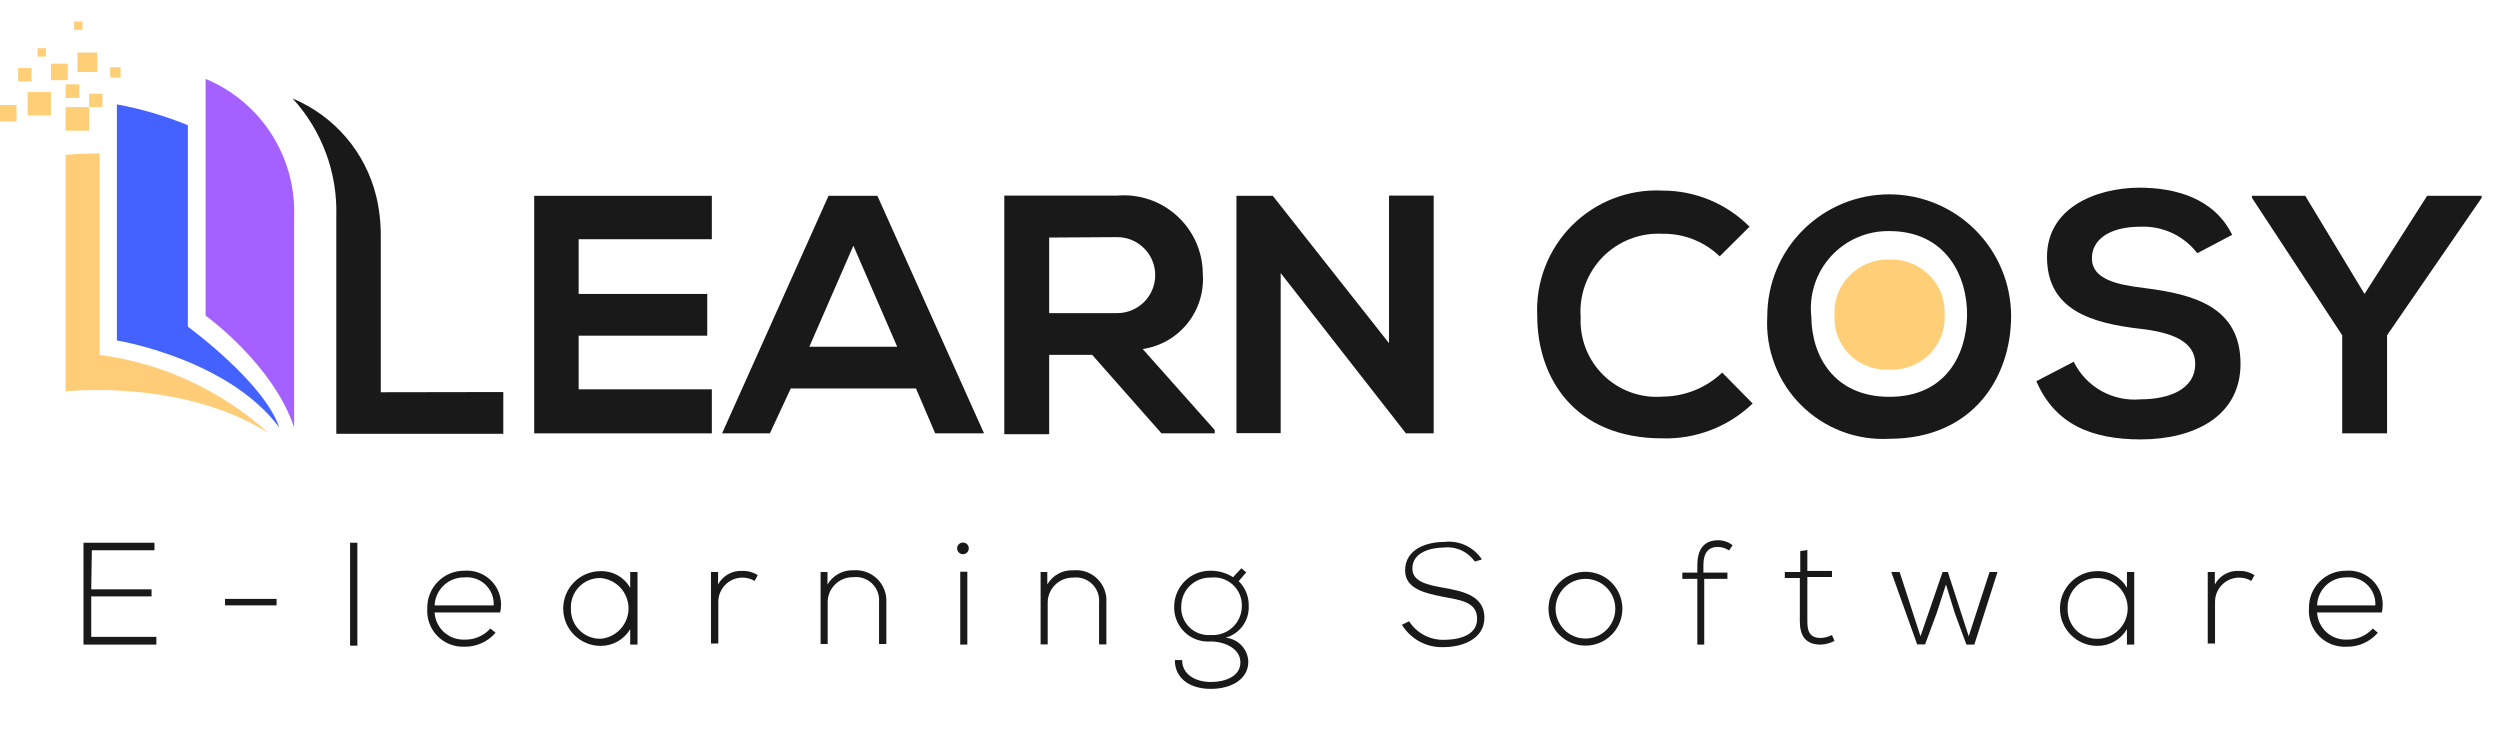 <svg width="136" height="40" viewBox="0 0 136 40" fill="none" xmlns="http://www.w3.org/2000/svg">
<path d="M4.963 32.058H8.245V32.444H4.963V34.647H8.506V35.067H4.542V29.525H8.403V29.934H4.997L4.963 32.058Z" fill="#191919"/>
<path d="M12.242 32.58H15.047V32.932H12.242V32.58Z" fill="#191919"/>
<path d="M19.441 29.525V35.124H19.044V29.525H19.441Z" fill="#191919"/>
<path d="M23.245 33.091C23.239 32.824 23.287 32.558 23.385 32.31C23.484 32.061 23.631 31.835 23.819 31.645C24.006 31.454 24.23 31.303 24.477 31.2C24.723 31.098 24.988 31.046 25.256 31.047C25.547 31.023 25.839 31.069 26.11 31.179C26.38 31.29 26.62 31.464 26.811 31.685C27.001 31.907 27.137 32.17 27.206 32.454C27.275 32.738 27.276 33.034 27.209 33.319H23.643C23.666 33.726 23.848 34.108 24.149 34.384C24.45 34.66 24.847 34.807 25.256 34.795C25.522 34.804 25.787 34.755 26.032 34.651C26.277 34.547 26.497 34.391 26.675 34.193L26.959 34.42C26.749 34.665 26.487 34.86 26.193 34.992C25.898 35.123 25.578 35.188 25.256 35.181C24.982 35.191 24.709 35.144 24.455 35.041C24.201 34.939 23.972 34.784 23.782 34.587C23.592 34.389 23.446 34.154 23.354 33.896C23.261 33.639 23.224 33.364 23.245 33.091ZM26.857 32.932C26.868 32.723 26.833 32.513 26.755 32.318C26.678 32.123 26.559 31.947 26.406 31.803C26.254 31.658 26.073 31.548 25.874 31.481C25.675 31.413 25.464 31.389 25.256 31.411C24.841 31.404 24.441 31.56 24.14 31.844C23.839 32.128 23.661 32.519 23.643 32.932H26.857Z" fill="#191919"/>
<path d="M34.681 31.116V35.067H34.283V34.227C34.117 34.506 33.881 34.736 33.598 34.896C33.315 35.055 32.995 35.138 32.671 35.136C32.132 35.136 31.615 34.921 31.234 34.54C30.852 34.159 30.638 33.642 30.638 33.103C30.638 32.564 30.852 32.047 31.234 31.666C31.615 31.284 32.132 31.07 32.671 31.07C32.997 31.061 33.319 31.14 33.603 31.3C33.888 31.46 34.123 31.695 34.283 31.979V31.116H34.681ZM31.058 33.091C31.049 33.308 31.084 33.524 31.161 33.726C31.238 33.928 31.356 34.113 31.507 34.268C31.658 34.423 31.839 34.546 32.039 34.629C32.239 34.712 32.454 34.753 32.671 34.749C33.086 34.715 33.472 34.526 33.754 34.22C34.035 33.914 34.192 33.513 34.192 33.097C34.192 32.681 34.035 32.28 33.754 31.974C33.472 31.668 33.086 31.479 32.671 31.445C32.455 31.44 32.24 31.48 32.04 31.561C31.84 31.642 31.659 31.764 31.508 31.919C31.356 32.073 31.238 32.257 31.161 32.458C31.084 32.66 31.049 32.876 31.058 33.091Z" fill="#191919"/>
<path d="M39.064 31.115V31.796C39.19 31.56 39.381 31.365 39.615 31.234C39.848 31.103 40.114 31.042 40.382 31.058C40.678 31.048 40.971 31.128 41.222 31.285L41.052 31.603C40.849 31.483 40.617 31.42 40.382 31.422C40.034 31.425 39.702 31.565 39.458 31.811C39.213 32.058 39.076 32.392 39.076 32.739V35.01H38.678V31.115H39.064Z" fill="#191919"/>
<path d="M45.015 31.115V31.797C45.157 31.552 45.364 31.351 45.612 31.215C45.86 31.079 46.14 31.013 46.423 31.024C46.659 31.005 46.896 31.035 47.119 31.115C47.342 31.195 47.545 31.321 47.715 31.485C47.885 31.65 48.018 31.849 48.104 32.069C48.191 32.289 48.229 32.526 48.217 32.762V35.033H47.82V32.762C47.836 32.575 47.811 32.386 47.745 32.21C47.68 32.034 47.576 31.875 47.441 31.744C47.306 31.614 47.143 31.515 46.965 31.455C46.787 31.396 46.598 31.376 46.412 31.399C46.225 31.396 46.039 31.431 45.867 31.502C45.694 31.573 45.538 31.68 45.408 31.814C45.278 31.948 45.177 32.107 45.112 32.282C45.046 32.457 45.017 32.643 45.026 32.83V35.033H44.64V31.115H45.015Z" fill="#191919"/>
<path d="M52.703 29.832C52.703 29.916 52.669 29.997 52.61 30.056C52.55 30.116 52.469 30.15 52.385 30.15C52.3 30.15 52.22 30.116 52.16 30.056C52.1 29.997 52.067 29.916 52.067 29.832C52.067 29.747 52.1 29.666 52.16 29.607C52.22 29.547 52.3 29.514 52.385 29.514C52.469 29.514 52.55 29.547 52.61 29.607C52.669 29.666 52.703 29.747 52.703 29.832ZM52.237 31.104V35.067H52.623V31.104H52.237Z" fill="#191919"/>
<path d="M56.973 31.116V31.797C57.113 31.551 57.319 31.348 57.568 31.212C57.816 31.075 58.098 31.011 58.381 31.025C58.62 31.001 58.861 31.03 59.088 31.109C59.315 31.188 59.522 31.316 59.694 31.484C59.866 31.652 59.999 31.855 60.084 32.08C60.169 32.305 60.204 32.545 60.187 32.785V35.056H59.789V32.785C59.806 32.598 59.78 32.409 59.715 32.233C59.649 32.057 59.545 31.898 59.41 31.768C59.275 31.637 59.113 31.538 58.935 31.478C58.757 31.419 58.567 31.399 58.381 31.422C58.194 31.419 58.009 31.454 57.836 31.525C57.663 31.597 57.507 31.703 57.377 31.837C57.248 31.971 57.147 32.13 57.081 32.305C57.015 32.48 56.986 32.666 56.995 32.853V35.056H56.609V31.116H56.973Z" fill="#191919"/>
<path d="M67.534 30.911L67.795 31.138L67.386 31.615C67.565 31.793 67.706 32.005 67.8 32.24C67.894 32.474 67.939 32.725 67.931 32.978C67.945 33.364 67.828 33.743 67.599 34.054C67.37 34.366 67.043 34.591 66.67 34.693C67.001 34.72 67.31 34.869 67.538 35.11C67.767 35.35 67.898 35.667 67.908 35.999C67.908 36.941 67 37.475 65.864 37.475C64.729 37.475 63.911 36.907 63.911 35.908H64.308C64.308 36.714 65.069 37.1 65.864 37.1C66.659 37.1 67.477 36.794 67.477 36.033C67.477 35.272 66.602 34.897 65.864 34.897C65.6 34.917 65.335 34.88 65.086 34.789C64.837 34.698 64.611 34.554 64.423 34.368C64.234 34.181 64.088 33.957 63.994 33.709C63.9 33.462 63.86 33.197 63.877 32.932C63.895 32.42 64.113 31.936 64.485 31.583C64.856 31.231 65.352 31.038 65.864 31.047C66.294 31.047 66.716 31.169 67.079 31.399L67.534 30.911ZM64.263 32.932C64.244 33.148 64.272 33.365 64.346 33.569C64.42 33.772 64.537 33.957 64.689 34.11C64.842 34.264 65.026 34.382 65.229 34.457C65.432 34.532 65.648 34.562 65.864 34.545C66.084 34.561 66.304 34.531 66.511 34.456C66.719 34.382 66.908 34.265 67.067 34.113C67.227 33.962 67.352 33.778 67.436 33.575C67.521 33.371 67.561 33.153 67.556 32.932C67.558 32.718 67.514 32.505 67.427 32.309C67.34 32.113 67.212 31.938 67.052 31.795C66.891 31.652 66.703 31.545 66.498 31.48C66.293 31.416 66.077 31.396 65.864 31.422C65.66 31.416 65.456 31.45 65.265 31.523C65.074 31.596 64.899 31.705 64.751 31.846C64.602 31.986 64.482 32.154 64.399 32.34C64.315 32.527 64.269 32.728 64.263 32.932Z" fill="#191919"/>
<path d="M80.23 30.548C80.042 30.281 79.786 30.069 79.488 29.935C79.191 29.801 78.862 29.75 78.538 29.787C77.879 29.787 76.834 30.026 76.834 30.923C76.834 31.638 77.607 31.808 78.549 31.979C79.492 32.149 80.752 32.376 80.752 33.591C80.752 34.806 79.492 35.204 78.538 35.204C78.085 35.223 77.636 35.12 77.236 34.907C76.837 34.693 76.502 34.376 76.267 33.989L76.653 33.796C76.858 34.115 77.143 34.377 77.479 34.554C77.816 34.731 78.192 34.818 78.572 34.806C79.253 34.806 80.355 34.613 80.355 33.671C80.355 32.728 79.435 32.649 78.515 32.467C77.595 32.285 76.437 32.058 76.437 31.036C76.437 29.844 77.652 29.48 78.572 29.48C78.968 29.434 79.368 29.499 79.729 29.667C80.09 29.836 80.397 30.101 80.616 30.434L80.23 30.548Z" fill="#191919"/>
<path d="M84.238 33.114C84.238 32.58 84.45 32.069 84.827 31.692C85.204 31.315 85.715 31.104 86.248 31.104C86.781 31.104 87.293 31.315 87.67 31.692C88.046 32.069 88.258 32.58 88.258 33.114C88.258 33.647 88.046 34.158 87.67 34.535C87.293 34.912 86.781 35.123 86.248 35.123C85.715 35.123 85.204 34.912 84.827 34.535C84.45 34.158 84.238 33.647 84.238 33.114ZM87.872 33.114C87.872 32.683 87.701 32.27 87.397 31.965C87.092 31.661 86.679 31.49 86.248 31.49C85.818 31.49 85.404 31.661 85.1 31.965C84.796 32.27 84.624 32.683 84.624 33.114C84.624 33.544 84.796 33.957 85.1 34.262C85.404 34.566 85.818 34.737 86.248 34.737C86.679 34.737 87.092 34.566 87.397 34.262C87.701 33.957 87.872 33.544 87.872 33.114Z" fill="#191919"/>
<path d="M92.335 35.067V31.489H91.518V31.149H92.335V30.74C92.335 29.956 92.642 29.389 93.471 29.389C93.755 29.39 94.031 29.486 94.254 29.661L94.061 29.945C93.88 29.823 93.667 29.756 93.448 29.752C92.96 29.752 92.665 30.047 92.665 30.74V31.149H93.971V31.489H92.71V35.067H92.335Z" fill="#191919"/>
<path d="M98.32 29.923V31.058H99.66V31.388H98.32V33.795C98.32 34.329 98.433 34.704 99.046 34.704C99.26 34.698 99.47 34.644 99.66 34.545L99.796 34.863C99.565 34.988 99.309 35.058 99.046 35.067C98.206 35.067 97.911 34.567 97.911 33.795V31.445H97.093V31.115H97.934V29.98L98.32 29.923Z" fill="#191919"/>
<path d="M107.404 35.067H106.973L106.337 33.341L105.86 31.797L105.36 33.341L104.724 35.056H104.293L102.885 31.115H103.339L104.475 34.613L105.678 31.115H105.962L107.098 34.613L108.233 31.115H108.665L107.404 35.067Z" fill="#191919"/>
<path d="M116.103 31.116V35.068H115.706V34.227C115.54 34.507 115.304 34.738 115.021 34.898C114.738 35.057 114.418 35.139 114.093 35.136C113.554 35.136 113.037 34.922 112.656 34.54C112.275 34.159 112.061 33.642 112.061 33.103C112.061 32.564 112.275 32.047 112.656 31.666C113.037 31.284 113.554 31.07 114.093 31.07C114.419 31.06 114.742 31.139 115.027 31.299C115.311 31.459 115.546 31.694 115.706 31.979V31.116H116.103ZM112.481 33.092C112.471 33.308 112.506 33.524 112.584 33.726C112.661 33.929 112.778 34.113 112.929 34.268C113.08 34.424 113.262 34.546 113.462 34.629C113.662 34.712 113.877 34.753 114.093 34.75C114.531 34.75 114.952 34.575 115.262 34.266C115.571 33.956 115.746 33.535 115.746 33.097C115.746 32.659 115.571 32.239 115.262 31.929C114.952 31.619 114.531 31.445 114.093 31.445C113.877 31.44 113.663 31.48 113.462 31.561C113.262 31.643 113.081 31.764 112.93 31.919C112.779 32.073 112.661 32.257 112.584 32.459C112.506 32.66 112.471 32.876 112.481 33.092Z" fill="#191919"/>
<path d="M120.487 31.115V31.796C120.612 31.56 120.803 31.365 121.037 31.234C121.271 31.103 121.537 31.042 121.804 31.058C122.1 31.048 122.393 31.128 122.644 31.285L122.474 31.603C122.271 31.483 122.04 31.42 121.804 31.422C121.457 31.425 121.124 31.565 120.88 31.811C120.635 32.058 120.498 32.392 120.498 32.739V35.01H120.101V31.115H120.487Z" fill="#191919"/>
<path d="M125.608 33.091C125.602 32.824 125.649 32.558 125.748 32.31C125.846 32.061 125.994 31.835 126.181 31.645C126.368 31.454 126.592 31.303 126.839 31.2C127.086 31.098 127.351 31.046 127.618 31.047C127.909 31.023 128.202 31.069 128.472 31.179C128.743 31.29 128.983 31.464 129.173 31.685C129.364 31.907 129.499 32.17 129.568 32.454C129.637 32.738 129.638 33.034 129.571 33.319H126.051C126.071 33.725 126.251 34.108 126.55 34.383C126.849 34.66 127.245 34.807 127.652 34.795C127.92 34.803 128.186 34.753 128.433 34.649C128.679 34.545 128.901 34.39 129.083 34.193L129.355 34.42C129.145 34.665 128.884 34.86 128.589 34.992C128.295 35.123 127.975 35.188 127.652 35.181C127.376 35.196 127.099 35.152 126.841 35.052C126.583 34.952 126.349 34.798 126.156 34.6C125.962 34.402 125.813 34.165 125.719 33.905C125.624 33.645 125.586 33.367 125.608 33.091ZM129.219 32.932C129.23 32.723 129.195 32.513 129.118 32.318C129.04 32.123 128.921 31.947 128.769 31.803C128.617 31.658 128.435 31.548 128.236 31.481C128.038 31.413 127.827 31.389 127.618 31.411C127.21 31.41 126.818 31.569 126.526 31.854C126.233 32.138 126.063 32.525 126.051 32.932H129.219Z" fill="#191919"/>
<path d="M38.724 23.575H29.061V10.652H38.724V13.014H31.479V15.99H38.475V18.261H31.479V21.179H38.724V23.575Z" fill="#191919"/>
<path d="M49.83 21.134H43.017L41.881 23.575H39.281L45.072 10.652H47.73L53.532 23.575H50.875L49.83 21.134ZM46.424 13.366L44.028 18.863H48.808L46.424 13.366Z" fill="#191919"/>
<path d="M66.081 23.575H63.185L59.415 19.305H57.075V23.62H54.634V10.64H60.777C61.37 10.59 61.966 10.663 62.529 10.856C63.092 11.048 63.608 11.355 64.046 11.758C64.484 12.16 64.833 12.649 65.072 13.194C65.311 13.739 65.434 14.327 65.433 14.922C65.501 15.887 65.201 16.842 64.595 17.596C63.989 18.349 63.12 18.846 62.163 18.987L66.081 23.393V23.575ZM57.075 12.923V17.034H60.777C61.325 17.034 61.851 16.816 62.239 16.428C62.626 16.041 62.844 15.515 62.844 14.967C62.844 14.419 62.626 13.893 62.239 13.506C61.851 13.118 61.325 12.9 60.777 12.9L57.075 12.923Z" fill="#191919"/>
<path d="M75.563 10.641H77.993V23.575H76.483L69.669 14.854V23.564H67.262V10.652H69.238L75.563 18.669V10.641Z" fill="#191919"/>
<path d="M95.345 21.951C94.694 22.576 93.925 23.066 93.083 23.391C92.24 23.717 91.342 23.872 90.439 23.847C85.636 23.847 83.626 20.543 83.626 17.181C83.58 16.274 83.725 15.368 84.052 14.521C84.378 13.673 84.878 12.904 85.52 12.262C86.162 11.62 86.932 11.12 87.779 10.793C88.626 10.467 89.533 10.322 90.439 10.368C91.319 10.366 92.191 10.539 93.004 10.876C93.816 11.214 94.554 11.708 95.175 12.332L93.551 13.945C92.717 13.14 91.598 12.698 90.439 12.718C89.838 12.686 89.238 12.782 88.677 13C88.116 13.218 87.608 13.553 87.187 13.983C86.766 14.413 86.441 14.928 86.234 15.493C86.027 16.058 85.944 16.66 85.988 17.261C85.96 17.846 86.058 18.431 86.274 18.977C86.489 19.522 86.819 20.015 87.24 20.423C87.661 20.831 88.164 21.145 88.716 21.344C89.267 21.543 89.855 21.622 90.439 21.576C91.649 21.57 92.811 21.103 93.687 20.27L95.345 21.951Z" fill="#191919"/>
<path d="M109.404 17.193C109.404 20.531 107.326 23.87 102.783 23.87C101.896 23.92 101.008 23.781 100.178 23.463C99.348 23.145 98.595 22.656 97.967 22.026C97.34 21.397 96.853 20.642 96.538 19.811C96.223 18.98 96.087 18.091 96.14 17.204C96.14 15.445 96.839 13.758 98.082 12.515C99.326 11.271 101.013 10.572 102.772 10.572C104.531 10.572 106.218 11.271 107.461 12.515C108.705 13.758 109.404 15.445 109.404 17.204V17.193ZM98.536 17.193C98.536 19.316 99.74 21.587 102.783 21.587C105.827 21.587 106.974 19.316 107.008 17.181C107.042 15.046 105.872 12.571 102.783 12.571C102.186 12.561 101.594 12.678 101.046 12.915C100.497 13.152 100.006 13.502 99.604 13.944C99.202 14.386 98.899 14.908 98.715 15.476C98.531 16.044 98.47 16.645 98.536 17.238V17.193Z" fill="#191919"/>
<path d="M102.792 14.116C102.389 14.104 101.987 14.175 101.613 14.325C101.239 14.475 100.901 14.699 100.619 14.985C100.338 15.27 100.119 15.61 99.978 15.983C99.836 16.356 99.775 16.754 99.797 17.152C99.773 17.547 99.835 17.941 99.977 18.311C100.12 18.68 100.34 19.015 100.622 19.294C100.905 19.574 101.245 19.791 101.619 19.931C101.993 20.072 102.393 20.133 102.792 20.11C103.191 20.127 103.59 20.063 103.962 19.919C104.334 19.776 104.672 19.558 104.954 19.279C105.236 18.999 105.456 18.665 105.599 18.297C105.743 17.928 105.807 17.535 105.787 17.141C105.81 16.744 105.748 16.346 105.607 15.973C105.465 15.601 105.246 15.262 104.965 14.977C104.683 14.693 104.344 14.469 103.97 14.321C103.596 14.172 103.195 14.103 102.792 14.116Z" fill="#FFCF77"/>
<path d="M119.533 13.775C119.174 13.308 118.708 12.933 118.175 12.682C117.642 12.431 117.056 12.312 116.467 12.332C114.662 12.332 113.799 13.093 113.799 14.047C113.799 15.183 115.127 15.489 116.672 15.671C119.374 16.012 121.884 16.705 121.884 19.793C121.884 22.666 119.329 23.904 116.456 23.904C113.81 23.904 111.789 23.098 110.778 20.736L112.811 19.68C113.138 20.348 113.661 20.901 114.31 21.266C114.959 21.631 115.703 21.791 116.444 21.724C117.977 21.724 119.42 21.19 119.42 19.793C119.42 18.567 118.148 18.079 116.422 17.886C113.787 17.579 111.357 16.875 111.357 13.979C111.357 11.322 113.969 10.232 116.354 10.209C118.364 10.209 120.453 10.788 121.43 12.775L119.533 13.775Z" fill="#191919"/>
<path d="M128.63 15.99L132.036 10.652H135V10.766L129.856 18.238V23.575H127.415V18.238L122.509 10.766V10.652H125.405L128.63 15.99Z" fill="#191919"/>
<path d="M27.38 21.327V23.598H18.295V11.754C18.364 9.395 17.513 7.102 15.922 5.36C17.041 5.828 18.035 6.551 18.824 7.472C19.613 8.393 20.174 9.486 20.464 10.664C20.634 11.37 20.718 12.095 20.714 12.821V21.338L27.38 21.327Z" fill="#191919"/>
<path d="M5.417 19.305V8.347C4.281 8.347 3.566 8.426 3.566 8.426V21.292C3.566 21.292 9.914 20.577 14.615 23.564C12.052 21.244 8.844 19.758 5.417 19.305Z" fill="#FFCD77"/>
<path d="M10.22 17.772V6.813C8.976 6.302 7.682 5.921 6.359 5.678V18.521C6.359 18.521 12.389 19.498 15.194 23.257C14.365 20.793 10.22 17.772 10.22 17.772Z" fill="#4362FF"/>
<path d="M11.185 4.293V17.171C11.185 17.171 14.831 19.782 16 23.246V11.754C16.05 10.168 15.616 8.606 14.756 7.273C13.896 5.94 12.651 4.901 11.185 4.293Z" fill="#A561FF"/>
<path d="M4.315 5.326V4.588H3.577V5.326H4.315Z" fill="#FFCF77"/>
<path d="M6.563 4.224V3.656H5.996V4.224H6.563Z" fill="#FFCF77"/>
<path d="M2.498 3.077V2.623H2.044V3.077H2.498Z" fill="#FFCF77"/>
<path d="M4.485 1.624V1.17H4.031V1.624H4.485Z" fill="#FFCF77"/>
<path d="M5.576 5.825V5.099H4.849V5.825H5.576Z" fill="#FFCF77"/>
<path d="M1.715 4.429V3.702H0.988V4.429H1.715Z" fill="#FFCF77"/>
<path d="M0.897 5.712H0V6.609H0.897V5.712Z" fill="#FFCF77"/>
<path d="M2.771 6.28V5.008H1.499V6.28H2.771Z" fill="#FFCF77"/>
<path d="M5.292 3.917V2.861H4.213V3.917H5.292Z" fill="#FFCF77"/>
<path d="M3.69 4.361V3.464H2.771V4.361H3.69Z" fill="#FFCF77"/>
<path d="M4.849 5.825H3.566V7.108H4.849V5.825Z" fill="#FFCF77"/>
</svg>
